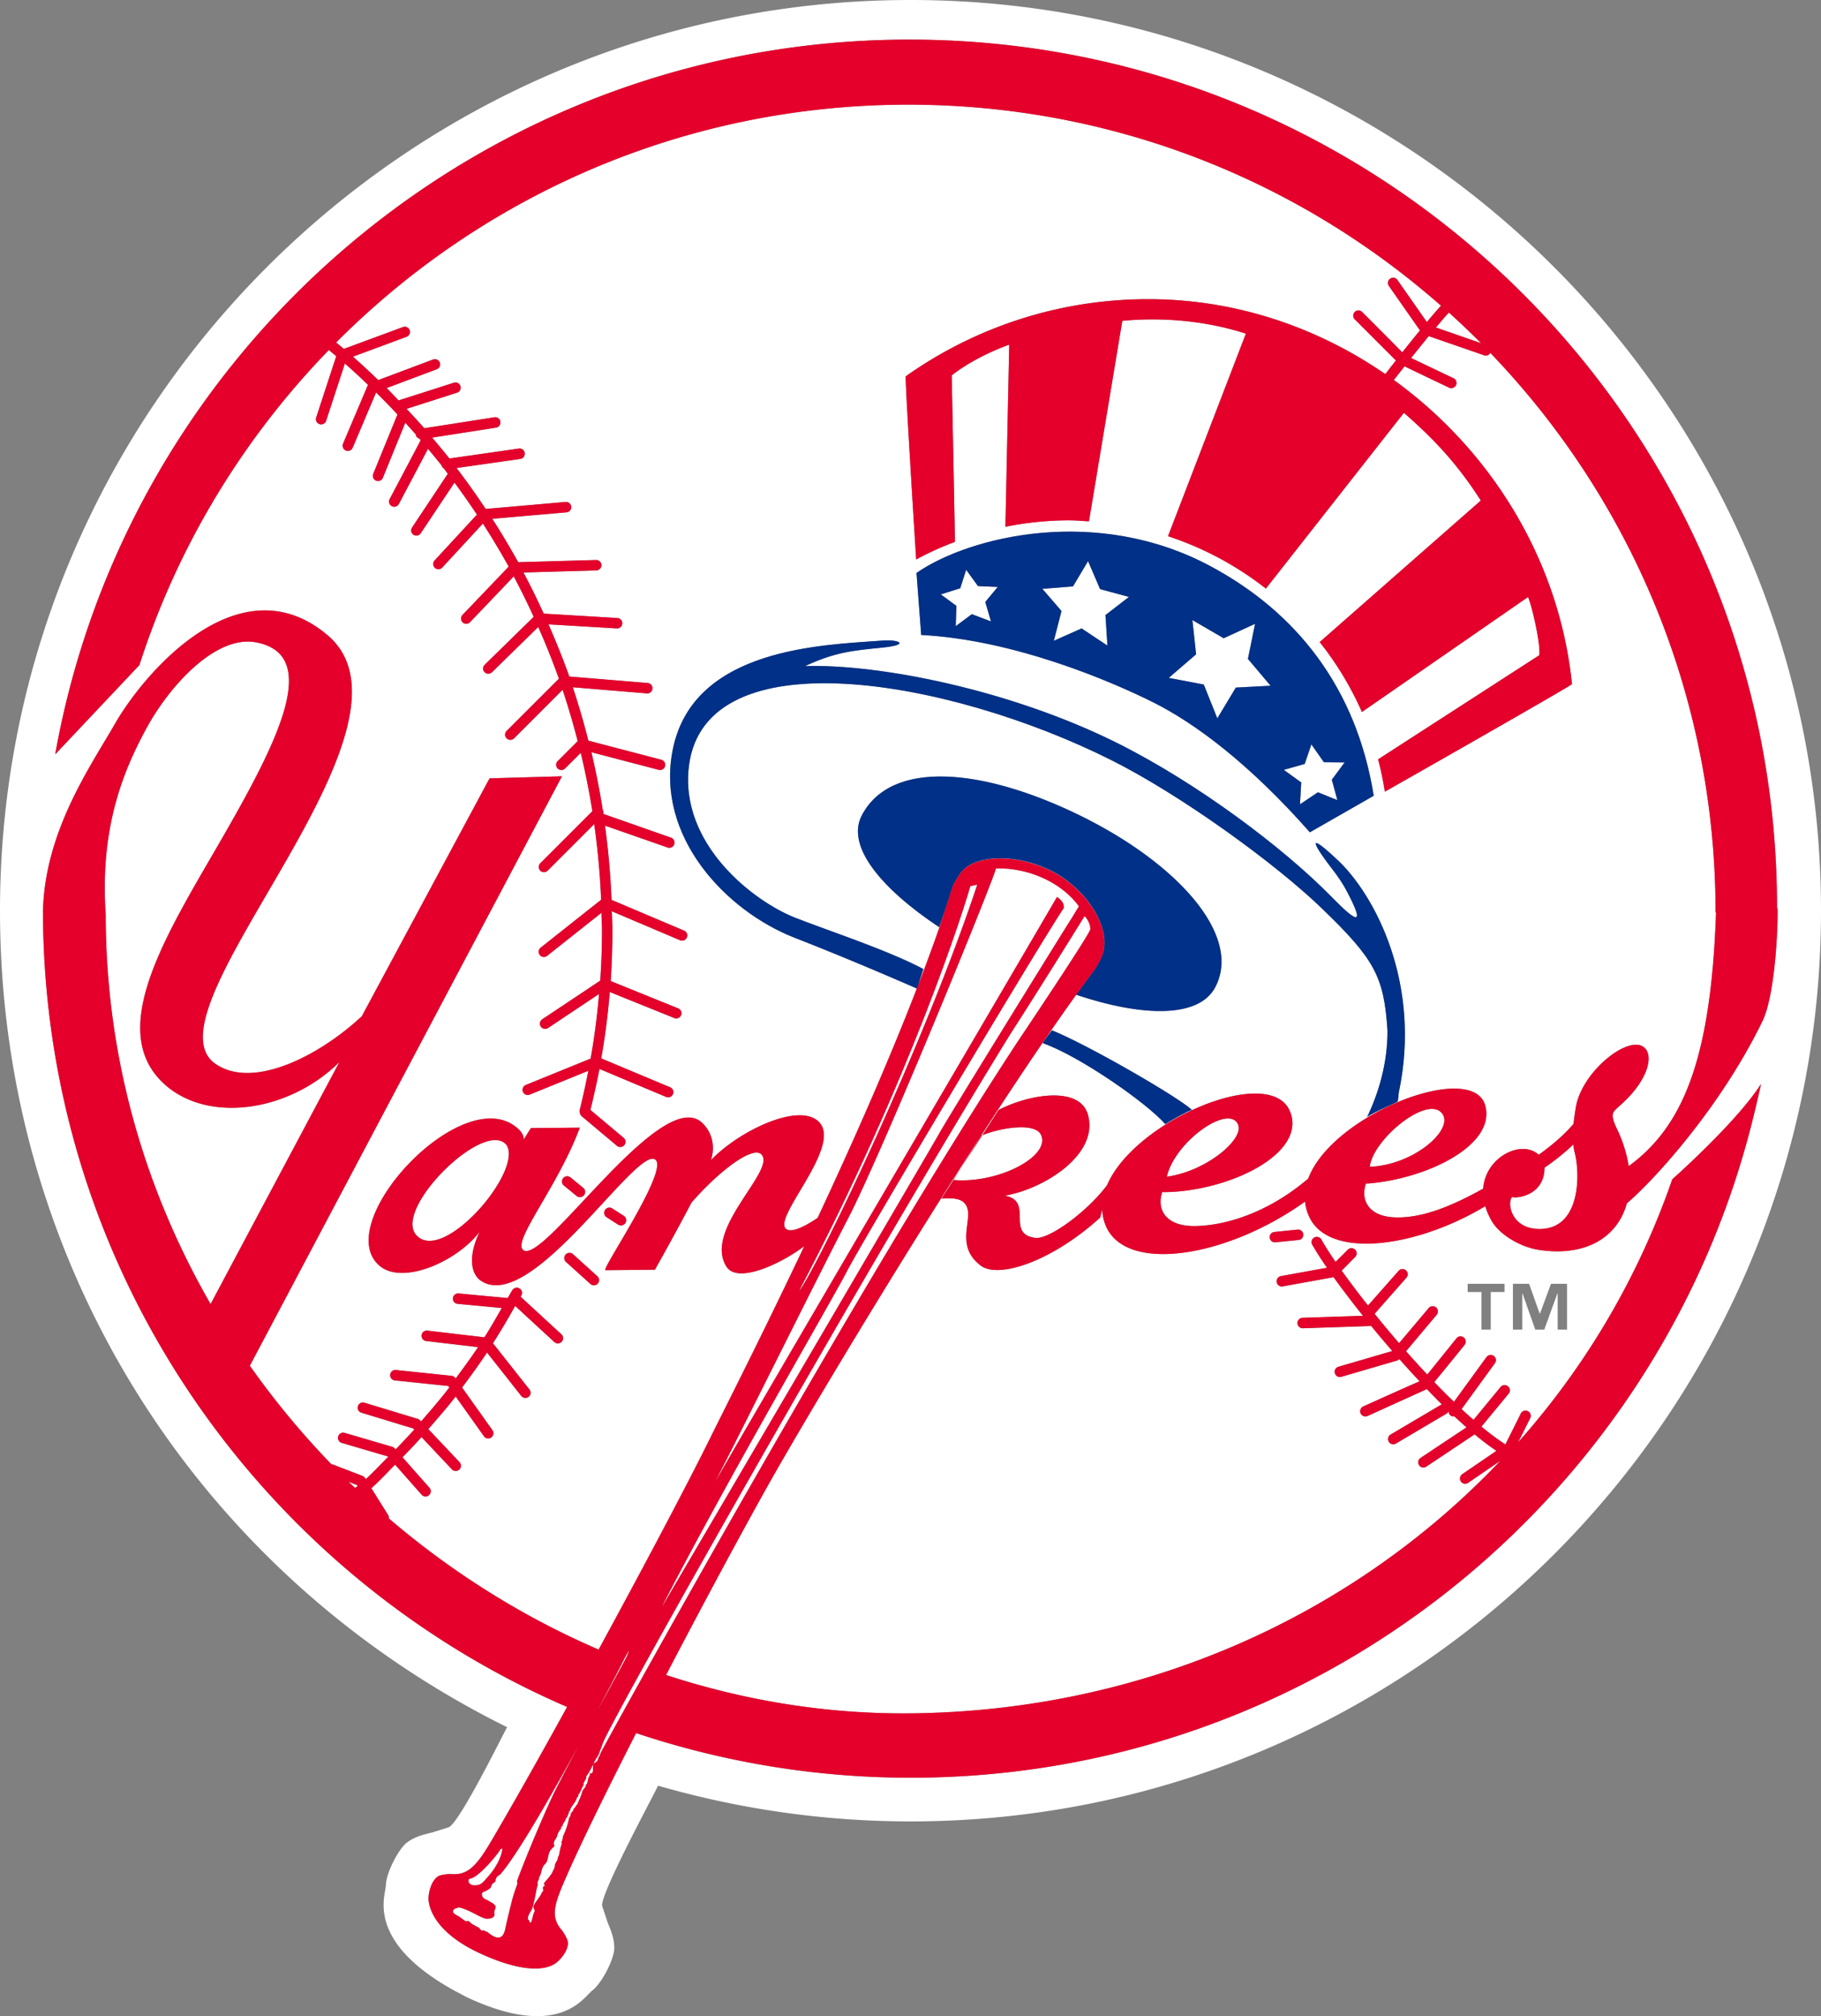 <svg xmlns="http://www.w3.org/2000/svg" width="180.687" height="199.999" viewBox="0 0 180.687 199.999"><rect x="0" y="0" width="180.687" height="199.999" fill="#808080" stroke="none"/><path fill="#fff" d="m109.156 58.44-1.193-2.778-1.496 2.508-3.038.24 1.898 2.202-.76 2.951 2.755-1.225 2.561 1.703-.194-3.029 2.331-1.799zm-12.118-.301-1.172-1.617-.589 1.834-1.928.605 1.548 1.14-.064 2.009 1.596-1.184 1.899.717-.565-1.93L99 58.224Zm34.32 17.47-1.236-1.769-.664 1.942-2.073.586 1.727 1.249-.121 2.17 1.781-1.195 1.928.781-.55-2.029 1.271-1.716zM35.24 147.603c.079-.066.163-.13.242-.197-.012-.022-.044-.075-.047-.086-.096-.034-.441-.172-.845-.325.209.207.434.402.65.608zm89.293-85.72-3.115 1.43-3.102-1.8.365 3.395-2.71 2.335 3.473.662 1.344 3.353 1.836-3.051 3.448-.182-2.246-2.661zm-20.454 24.38c-3.678-1.735-7.619-1.369-8.8.38-.293.435-.651.997-.725 1.225-.076.25-.163.501-.24.75.075-.23.163-.488.238-.718.067-.228.424-.79.718-1.225 1.182-1.757 5.122-2.116 8.8-.38 3.689 1.736 6.314 5.825 5.285 8.506l.009-.01c1.042-2.68-1.587-6.782-5.285-8.528zm-62.77 36.262c2.635 2.919 10.588-6.315 8.962-8.929-2.15-2.703-11.309 6.316-8.962 8.929zM33.68 105.35c-5.208 5.166-13.715 6.194-17.872 1.693-5.142-5.547 1.246-15.202 6.512-24.384 5.392-9.397 9.472-17.685 3.125-18.933-4.092-.803-8.714 4.47-10.884 8.464-2.114 3.884-4.697 9.612-4.07 18.554 0 14.062 3.833 27.213 10.406 38.617zm2.45 43.087c-.022-.041-.043-.073-.064-.107-.01.01-.02.012-.023.021.025.032.056.055.087.086zm106.988-37.946c-1.41-1.973-6.899 2.52-7.203 5.252 4.385-.173 8.333-3.677 7.203-5.252zm-27.342 6.232c3.852-.5 7.715-3.712 7.065-5.179-.905-2.061-6.231 1.651-7.065 5.179zm27.985-85.722c-.402.446-.836.956-1.282 1.488 1.129.391 3.356 1.169 4.473 1.551a78.357 78.357 0 0 0-3.191-3.039zm12.356 82.53c-.91.87-1.918 1.651-2.863 2.302-.022 2.941-3.058 3.059-3.213 2.906-.522.567-.12 3.038 2.493 3.168 4.343.218 4.277-5.499 3.702-7.617-.072-.249-.094-.508-.119-.759zm-52.819-.944c-.553-1.236-3.832-.771-5.828.022l-2.03 3.155-.812 1.292c4.46.359 9.624-2.352 8.67-4.469z"/><path fill="#fff" d="M90.342 0C40.527 0 0 40.527 0 90.342c0 34.626 19.281 65.624 50.314 80.99l-.433.833c-1.435 2.814-4.439 8.671-5.352 9.099l-1.701.528c-.836.202-1.695.411-2.463.997-.816.631-2.073 3.016-2.073 4.248l-.064.419c-.067.369-.164.883-.164 1.512 0 2.002.988 5.165 7.009 8.492l1.216.644c8.184 3.851 11.047.826 12.122-.312l.304-.295c.998-.718 2.201-3.14 2.233-4.168l.001-.122c0-.911-.325-1.694-.639-2.455l-.563-1.691a.909.909 0 0 1-.003-.08c0-1.142 3.148-7.197 4.679-10.142 0 0 .672-1.295.879-1.7a90.385 90.385 0 0 0 25.043 3.543c49.815 0 90.342-40.527 90.342-90.342C180.684 40.527 140.157 0 90.342 0Zm.01 176.347a85.891 85.891 0 0 1-27.236-4.427c-2.962 5.806-5.607 11.182-7.127 14.704-1.066 2.466-1.323 3.589-.26 4.832.206.24.532.841.587 1.059.226.846-.74 1.95-1.249 2.279-1.052.687-3.32.861-7.389-1.001-4.07-1.865-5.09-4.129-5.155-5.388-.032-.606.292-2.033 1.107-2.351.207-.08.889-.174 1.204-.144 1.629.129 2.527-.933 3.895-3.25 1.943-3.29 4.664-8.102 7.543-13.334-30.535-13.175-51.924-43.512-52.009-78.872 0 .053-.011.097-.011.149l.009-.347.002.197c.162-7.976 4.729-14.445 7.152-18.666 2.984-5.184 12.402-16.101 21.071-8.788 10.86 9.159-18.641 37.328-11.11 42.534 3.797 2.617 10.436-.898 14.526-4.728l12.676-23.591 7.182-.204-30.97 58.472a82.186 82.186 0 0 0 8.105 9.787c.024.002.047-.011.078-.008l2.994 1.15a.53.53 0 0 1 .251.215l.075.111c.771-.708 1.487-1.477 2.226-2.224-.009-.003-.032-.034-.033-.035a3156.04 3156.04 0 0 1-4.578-1.343.512.512 0 0 1-.349-.641.513.513 0 0 1 .641-.349l4.72 1.379c.096.03.175.085.24.152l.096.108a75.362 75.362 0 0 0 1.855-1.977 1.385 1.385 0 0 0-.087-.095l-5.165-1.574a.51.51 0 0 1-.347-.642.52.52 0 0 1 .649-.346l5.295 1.607c.087.03.164.076.228.149l.099.101c.956-1.098 1.909-2.205 2.799-3.366-.034-.053-.097-.13-.109-.152-.432-.043-5.295-.552-5.295-.552a.516.516 0 0 1-.466-.512l.001-.054a.52.52 0 0 1 .573-.465l5.524.576a.53.53 0 0 1 .369.216l.033.053c.759-1.028 1.517-2.05 2.223-3.114-1.399-.163-5.152-.607-5.152-.607a.521.521 0 0 1-.455-.575.524.524 0 0 1 .575-.455l5.662.663c.607-.945 1.162-1.931 1.726-2.908l-4.383-.411a.512.512 0 0 1-.467-.564.52.52 0 0 1 .564-.467l4.872.455c.065-.118.14-.226.197-.337.019-.02.009-.044.029-.064.002-.009.013-.001.014-.01.065-.12.141-.228.206-.347a.518.518 0 0 1 .704-.207c.25.131.347.447.208.696-.022.052-.054.095-.077.139l4.048 3.725a.518.518 0 0 1 .031.736.525.525 0 0 1-.736.031l-3.885-3.58a69.254 69.254 0 0 1-2.202 3.702l3.623 4.588a.513.513 0 0 1-.086.727.519.519 0 0 1-.727-.086s-2.444-3.102-3.399-4.308c-.789 1.192-1.624 2.333-2.472 3.471l3.016 4.242a.518.518 0 0 1-.846.597s-1.758-2.474-2.809-3.948c-.859 1.117-1.791 2.171-2.714 3.234l3.095 3.277a.517.517 0 1 1-.751.715s-1.898-2.008-3.017-3.2a67.162 67.162 0 0 1-1.887 2.004l2.678 3.029a.514.514 0 0 1-.051.728.51.51 0 0 1-.728-.044l-2.636-2.984c-.762.77-1.5 1.563-2.302 2.3-.02.02-.031.031-.052.043l1.671 2.671c.063.097.063.205.053.312 6.251 5.352 13.281 9.767 20.824 13.02 4.491-8.244 8.898-16.567 11.12-21.08 1.183-2.409 4.96-9.808 9.29-18.945-2.15 1.649-6.578 3.808-7.715 2.049-2.356-3.667 4.851-9.483 3.492-11.11-.824-.977-4.209 1.572-6.975 4.753 0 0-1.532 2.942-3.626 6.652l-4.925.044c-.296-.229 6.26-9.831 4.99-10.949-1.812-1.583-12.424 15.572-17.415 11.935-.422-.313-1.542-1.584-.044-4.794-2.234 2.95-7.66 5.337-9.948 3.353-4.896-4.245 8.409-18.5 13.778-13.563.422.389.567.767.542 1.062l.718-1.139 4.852-.044c-2.204 5.936-6.773 11.307-5.601 12.153 2.04 1.473 13.78-16.517 17.773-12.599 1.238 1.217 1.152 2.812.827 3.68 2.832-2.951 8.809-5.794 10.741-3.788 2.353 2.44-4.798 9.634-3.224 10.635.642.412 2.235-.554 3.083-1.13 3.384-7.236 6.955-15.278 9.843-22.754-.144-.065-6.304-2.766-12.132-5.036-6.793-2.655-13.812-10.014-12.088-18.652 2.029-10.177 15.008-10.382 20.835-10.827 1.659-.122 2.724.42 0 .693-3.073.313-4.72.457-7.714 1.844 7.257-.237 20.343 2.311 31.031 7.652 7.825 3.916 16.344 10.262 21.237 15.255 2.484 2.538 3.373 2.981 1.497-.576-.358-.674-.761-1.323-1.608-2.411-1.193-1.55-2.907-4.067.686-.693 3.688 3.451 8.376 12.261 6.075 23.08 0 0-.042.586-.109.88-.064.085-2.225.965-3.025 1.529 1.116-2.335 2.027-5.286 2.015-8.563-.347-5.368-1.269-7.063-6.521-12.131-4.588-4.426-13.911-11.206-20.885-14.701-16.081-8.063-40.29-12.305-41.906.575-.968 7.767 6.446 13.475 10.598 15.083 3.182 1.246 9.204 3.223 12.662 5.067l-.542 1.66a188.303 188.303 0 0 0 2.105-5.707c.219-.642.403-1.248.609-1.876-.196.584-.393 1.16-.608 1.769-5.828-3.887-9.255-8.073-7.671-11.091 2.94-5.608 12.119-4.664 21.71.045 9.584 4.708 16.071 11.858 13.359 17.002-1.607 3.049-7.098 2.986-13.803.75-.011.02-.021.031-.033.051-9.603 13.349-24.197 37.525-29.675 47.084-2.442 4.272-6.772 12.261-10.983 20.343 7.717 2.527 15.853 3.875 24.144 3.808 23.177-.202 44.02-9.647 58.647-25.063l-3.203 2.193a.52.52 0 0 1-.724-.132.53.53 0 0 1 .137-.725l3.388-2.314a26.71 26.71 0 0 1-2.158-1.636l-4.797 3.2a.513.513 0 0 1-.717-.142.51.51 0 0 1 .142-.716s3.84-2.561 4.569-3.036a45.918 45.918 0 0 1-1.205-1.088.511.511 0 0 1-.389-.096c-.141-.099-.186-.26-.185-.424-.043.085-.077.172-.164.219l-5.067 2.994a.512.512 0 0 1-.706-.176.523.523 0 0 1 .176-.714l5.067-2.994.022-.001c-.49-.489-.989-.997-1.487-1.517l-5.883 2.668a.524.524 0 0 1-.691-.259.522.522 0 0 1 .259-.684s4.362-1.975 5.595-2.496a98.585 98.585 0 0 1-2.015-2.212.473.473 0 0 1-.228.151l-5.524 1.614a.517.517 0 0 1-.641-.356.514.514 0 0 1 .348-.64l5.35-1.562a128.351 128.351 0 0 1-2.095-2.485l-6.773.228a.52.52 0 0 1-.041-1.04l6-.197a100.569 100.569 0 0 1-2.919-3.831l-5.044.913a.514.514 0 0 1-.608-.51.52.52 0 0 1 .432-.51s3.451-.629 4.569-.827a32.72 32.72 0 0 1-1.484-2.322.522.522 0 0 1 .91-.507c.326.596.823 1.366 1.422 2.245.518-.511 1.213-1.206 1.213-1.206a.509.509 0 0 1 .729 0 .508.508 0 0 1 0 .728l-1.336 1.344a90.434 90.434 0 0 0 2.615 3.462l3.037-3.441a.508.508 0 0 1 .728-.044.51.51 0 0 1 .044.728l-3.156 3.58c.77.955 1.584 1.932 2.431 2.91 1.04-1.228 2.938-3.483 2.938-3.483a.523.523 0 0 1 .728-.064.526.526 0 0 1 .064.736l-3.039 3.612a90.18 90.18 0 0 0 2.106 2.314c.9-1.11 2.897-3.594 2.897-3.594a.512.512 0 0 1 .728-.076.516.516 0 0 1 .076.727s-2.028 2.517-3.006 3.69a61.045 61.045 0 0 0 1.953 1.955l3.223-4.43a.521.521 0 0 1 .726-.118c.229.164.282.49.111.726l-3.302 4.547c.394.378.793.727 1.184 1.065l2.682-3.256a.524.524 0 0 1 .735-.067c.218.184.25.51.067.728 0 0-1.735 2.105-2.701 3.266a24.934 24.934 0 0 0 2.377 1.769l1.53-3.061a.523.523 0 0 1 .703-.236.521.521 0 0 1 .229.695l-1.194 2.386a77.178 77.178 0 0 0 15.291-26.085s6.39-5.656 8.809-9.462c0 0-.369 1.693-.716 3.08-9.136 37.723-43.132 65.742-83.67 65.742zm-34.224-51.899a.515.515 0 0 1 .729-.034l2.419 2.191a.515.515 0 0 1 .034.728.51.51 0 0 1-.729.034l-2.419-2.182a.519.519 0 0 1-.034-.737zm3.907-4.417a.512.512 0 0 1 .716-.153l1.141.729a.523.523 0 0 1 .161.716.524.524 0 0 1-.716.161l-1.149-.737a.513.513 0 0 1-.153-.716zm-2.16-2.193a.516.516 0 0 1 .068.727.523.523 0 0 1-.727.076l-1.269-1.04a.518.518 0 0 1-.068-.728.515.515 0 0 1 .727-.075zM90.94 56.835c5.24-3.625 17.912-6.747 29.243-.63 8.354 4.495 14.389 11.915 16.122 22.734l-6.335 3.624c-5.988-6.792-11.395-10.819-15.54-12.891-4.145-2.072-13.814-6.217-23.025-6.682Zm27.331 53.255c-.488.175-1.705.826-2.648 1.422-1.899-2.16-8.581-6.791-12.152-8.029-.054-.02.902-1.279.902-1.279 3.687 1.497 12.456 6.586 13.842 7.854zm7.715 12.685a.51.51 0 0 1 .466-.565l2.301-.236a.524.524 0 0 1 .565.466.51.51 0 0 1-.466.565l-2.301.229a.514.514 0 0 1-.565-.459zm19.641 5.392v-.812h3.658v.812h-1.367v3.723h-.924v-3.723zm8.91.12-1.306 3.603h-.898l-1.27-3.603h-.021v3.603h-.924v-4.535h1.605l1.053 2.962h.022l1.097-2.962h1.594v4.535h-.931v-3.603zm6.887-8.919c-.208.728-.51 1.445-1.008 2.118-1.908 2.581-5.165 2.928-7.876 2.472-1.728-.301-3.668-1.451-4.471-2.745a6.735 6.735 0 0 1-.695-1.563c-6.837 4.111-15.322 5.231-17.395 1.203a4.626 4.626 0 0 1-.489-1.658c-7.595 5.456-17.598 7.16-19.724 2.506a4.58 4.58 0 0 1-.402-1.749l-.198.826c-4.882 4.428-10.133 6.087-11.86 4.763-2.886-2.203-.259-5.067-1.724-6.304-.401-.336-1.073-.422-2.169-.338l2.027-3.136 1.943-3.123c.023-.011.056-.021.087-.032l1.617-2.508c3.047-1.562 8.017-2.398 8.853.446 1.163 3.981-4.392 7.422-8.244 8.06 2.93.534.032 3.799 3.036 4.19 1.303.173 5.046-2.486 7.117-5.231 2.748-6.443 16.277-12.109 18.167-7.27 1.637 4.168-6.11 7.901-12.49 7.964-.27.001-.175-.073-.205.001-.555 1.617.236 3.386 3.223 3.363 2.898-.03 7.161-1.214 11.263-4.709 2.376-6.381 16.283-11.761 17.556-7.268 1.118 3.938-5.784 7.302-11.632 7.757-.262.022-.174-.066-.197.001-.562 1.617.229 3.395 3.223 3.363 2.452-.022 5.103-1.021 8.409-2.854.229-3.169 3.822-4.913 5.512-3.364 1.203-.855 2.466-1.909 3.451-3.06a32.84 32.84 0 0 1 .23-1.638c.575-3.503 5.109-7.148 6.715-6 1.096.783.491 3.387-2.474 5.938-.554.542-.921.629-.118 2.287.391.802.889 2.116 1.126 3.604 5.264-3.876 8.15-10.309 8.662-25.132l-.045-.064c0-21.539-8.518-41.08-22.352-55.479-.12.206-.351.326-.587.248l-5.522-1.911c-.599.737-1.195 1.477-1.748 2.172 1.292.618 4.209 2.006 4.209 2.006a.514.514 0 0 1 .241.693.52.52 0 0 1-.686.241s-3.123-1.486-4.414-2.116c-.412.521-.782.998-1.064 1.358 9.678 6.997 16.429 17.911 17.676 30.164-.01.128-14.575 8.407-18.568 10.675a31.452 31.452 0 0 0-.669-3.211l15.993-10.331c.152-1.16-.792-5.121-1.12-5.771l-16.481 11.405a31.645 31.645 0 0 0-4.19-6.937l15.986-14.039c-2.31-3.626-4.666-6.121-7.629-8.704l-13.695 17.438a31.812 31.812 0 0 0-9.712-5.197l7.728-20.095c-3.744-1.206-7.998-1.671-12.261-1.269l-3.309 19.89c-.652-.035-1.303-.099-1.966-.099-2.168 0-4.277.226-6.325.639l.378-18.067c-1.757.63-4.034 1.725-5.704 3.049l.323 16.513a30.563 30.563 0 0 0-3.852 1.748c-.291-4.6-1.128-18.099-1.031-18.172a41.534 41.534 0 0 1 24.087-7.651c8.64 0 16.733 2.779 23.494 7.431.292-.378.652-.845 1.052-1.346l-4.088-4.088a.522.522 0 0 1 0-.729.52.52 0 0 1 .736 0s3.093 3.093 3.983 4.006c.552-.695 1.15-1.443 1.756-2.173l-3.071-4.394a.518.518 0 1 1 .847-.595s2.195 3.145 2.909 4.156a66.84 66.84 0 0 1 1.4-1.62c-14.107-12.41-32.597-19.943-52.856-19.943-22.188 0-42.262 9.019-56.769 23.591.259.207.509.423.759.639l5.869-2.17a.515.515 0 1 1 .359.967l-5.318 1.973c.858.75 1.684 1.531 2.507 2.322l5.438-2.041a.522.522 0 0 1 .671.303.513.513 0 0 1-.303.664l-4.97 1.865c.403.401.792.823 1.184 1.226l5.521-1.768a.52.52 0 0 1 .315.988l-5.044 1.622c.596.631 1.183 1.27 1.756 1.921l6.958-1.086a.519.519 0 0 1 .595.433.527.527 0 0 1-.433.596l-6.339.988c.576.684 1.161 1.368 1.714 2.072l6.882-.986a.508.508 0 0 1 .586.435.518.518 0 0 1-.436.594l-6.325.901a71.213 71.213 0 0 1 2.886 4.059l7.932-.693a.525.525 0 0 1 .563.476.513.513 0 0 1-.475.555l-7.359.64a79.251 79.251 0 0 1 2.571 4.306l7.726-.218a.514.514 0 0 1 .532.501v.012c0 .281-.226.51-.508.52 0 0-5.37.152-7.227.206a72.354 72.354 0 0 1 2.006 4.08l7.313.435c.283.02.5.26.488.552a.52.52 0 0 1-.552.48s-4.894-.293-6.771-.403c.739 1.702 1.444 3.418 2.061 5.174l7.781.643c.283.022.499.28.469.563a.507.507 0 0 1-.555.468l-7.347-.609a75.388 75.388 0 0 1 1.544 5.296l7.246 1.897a.526.526 0 0 1 .369.63.517.517 0 0 1-.638.369l-6.675-1.746a77.723 77.723 0 0 1 1.129 5.729.504.504 0 0 1 .053.356l.001.034 6.717 2.354a.527.527 0 0 1 .323.662.517.517 0 0 1-.661.316l-6.216-2.171c.336 2.431.554 4.884.652 7.367l7.203 3.051a.514.514 0 0 1 .273.674.511.511 0 0 1-.675.28l-6.769-2.874c.02.649.055 1.29.055 1.932 0 1.713-.064 3.363-.165 4.991l6.696 2.71a.515.515 0 0 1 .284.673.516.516 0 0 1-.673.284l-6.404-2.583a70.89 70.89 0 0 1-.845 6.586l6.837 2.866c.269.109.39.413.281.682a.522.522 0 0 1-.682.274s-5.231-2.193-6.611-2.777a85.215 85.215 0 0 1-.9 4.066l3.322 2.79a.518.518 0 0 1-.663.793l-3.569-2.995c-.023-.02-.022-.054-.043-.077a.43.43 0 0 1-.087-.172.387.387 0 0 1-.024-.186c0-.032-.022-.055-.012-.087.337-1.345.618-2.649.87-3.949-1.749.715-5.817 2.366-5.817 2.366a.518.518 0 0 1-.673-.283.52.52 0 0 1 .283-.674l6.434-2.616c.39-2.147.652-4.272.835-6.411-1.444.965-5.057 3.375-5.057 3.375a.53.53 0 0 1-.725-.142.532.532 0 0 1 .149-.725l5.753-3.832c.108-1.616.172-3.254.172-4.946 0-.597-.041-1.184-.053-1.782l-5.382 4.264a.517.517 0 1 1-.641-.814l5.989-4.743a77.414 77.414 0 0 0-.684-7.507l-4.621 4.62a.517.517 0 1 1-.729-.736l5.166-5.165a76.588 76.588 0 0 0-1.152-5.783l-1.56 1.552a.517.517 0 1 1-.729-.736l1.985-1.985a79.813 79.813 0 0 0-1.498-5.09l-4.817 4.818a.52.52 0 0 1-.736 0 .518.518 0 0 1 0-.737l5.187-5.179a75.212 75.212 0 0 0-2.051-5.131l-4.591 4.492a.524.524 0 0 1-.736-.01.514.514 0 0 1 .011-.728l4.863-4.762a72.42 72.42 0 0 0-1.977-4.014c-1.087 1.148-4.34 4.547-4.34 4.547a.516.516 0 0 1-.729.02.524.524 0 0 1-.02-.736l4.588-4.798a78.837 78.837 0 0 0-2.561-4.273l-4.035 4.372a.519.519 0 0 1-.761-.705l4.145-4.491c.021-.021.054-.013.075-.033a72.29 72.29 0 0 0-2.245-3.202l-3.35 5.03a.527.527 0 0 1-.717.141.514.514 0 0 1-.142-.716l3.55-5.337c-.131-.174-.259-.348-.391-.521a.468.468 0 0 1-.217-.292c-.444-.564-.901-1.107-1.358-1.66l-2.884 5.456a.519.519 0 0 1-.697.217.512.512 0 0 1-.216-.704l3.072-5.818c-.044-.053-.087-.108-.132-.161-.173-.064-.323-.176-.348-.371-.008-.01.003-.02.002-.032-.34-.391-.695-.782-1.052-1.172l-2.224 5.459a.508.508 0 0 1-.673.283.516.516 0 0 1-.283-.673l2.407-5.894a79.281 79.281 0 0 0-2.125-2.181l-2.321 5.481a.518.518 0 0 1-.955-.402l2.473-5.837a69.536 69.536 0 0 0-2.292-2.115l-1.854 5.664a.52.52 0 1 1-.987-.325l1.985-6.065c-.247-.198-.488-.413-.736-.611-8.475 8.735-14.986 19.383-18.795 31.253l-8.354 8.852C12.661 34.527 47.873 3.93 90.234 3.93c47.547 0 86.09 38.55 86.09 86.098l.054.142c.042 2.223-.293 8.616-1.489 11.1-4.176 8.603-10.763 15.798-13.465 18.098z"/><path fill="#e4002b" d="M97.47 112.609c-.031.011-.064.021-.087.032l-1.943 3.123z"/><path fill="#003087" d="M94.553 87.869c.074-.228.432-.79.725-1.225 1.181-1.749 5.123-2.115 8.8-.38 3.699 1.746 6.327 5.847 5.284 8.529l-.009.01-.001.022c-.194.489-.575 1.149-.717 1.336-.595.79-1.214 1.628-1.855 2.518 6.705 2.235 12.196 2.299 13.803-.75 2.711-5.144-3.776-12.294-13.359-17.002-9.591-4.709-18.77-5.653-21.71-.045-1.585 3.019 1.843 7.205 7.671 11.091.215-.609.412-1.185.608-1.769.174-.531.357-1.064.52-1.584.077-.25.164-.501.24-.751zm8.918 15.614c3.571 1.238 10.253 5.869 12.152 8.029.943-.596 2.159-1.247 2.648-1.422l-.055-.031c-1.386-1.268-10.155-6.357-13.842-7.854-.001 0-.957 1.258-.903 1.278z"/><path fill="#e4002b" d="m176.379 90.169-.054-.142c0-47.548-38.543-86.098-86.09-86.098-42.361 0-77.573 30.598-84.755 70.897l8.354-8.852c3.809-11.871 10.32-22.518 18.795-31.253.248.198.488.412.736.611l-1.985 6.065a.52.52 0 1 0 .987.325l1.854-5.664a69.536 69.536 0 0 1 2.292 2.115L34.04 44.01a.518.518 0 0 0 .955.402l2.321-5.481a79.281 79.281 0 0 1 2.125 2.181l-2.407 5.894a.516.516 0 0 0 .283.673.507.507 0 0 0 .673-.283l2.224-5.459c.357.39.713.78 1.052 1.172 0 .012-.01.022-.002.032.025.195.174.307.348.371l.132.161-3.072 5.818a.518.518 0 1 0 .913.487l2.884-5.456c.457.553.914 1.096 1.358 1.66a.468.468 0 0 0 .217.292c.132.174.26.348.391.521l-3.55 5.337a.514.514 0 0 0 .142.716.528.528 0 0 0 .717-.141l3.353-5.033a71.132 71.132 0 0 1 2.245 3.202c-.022.02-.054.012-.075.033L43.119 55.6a.518.518 0 0 0 .032.736.516.516 0 0 0 .729-.031l4.035-4.372a79.096 79.096 0 0 1 2.561 4.273l-4.588 4.798a.524.524 0 0 0 .02.736.516.516 0 0 0 .729-.02s3.253-3.399 4.34-4.547a73.857 73.857 0 0 1 1.977 4.014l-4.863 4.762a.515.515 0 0 0-.011.728.524.524 0 0 0 .736.01s3.496-3.419 4.591-4.492a74.904 74.904 0 0 1 2.051 5.131l-5.187 5.179a.518.518 0 0 0 0 .737.52.52 0 0 0 .736 0l4.817-4.818a80.005 80.005 0 0 1 1.498 5.09l-1.985 1.985a.517.517 0 1 0 .729.736l1.56-1.552a77.288 77.288 0 0 1 1.152 5.783l-5.166 5.165a.517.517 0 1 0 .729.736l4.621-4.62c.348 2.474.577 4.979.684 7.507L53.655 94a.518.518 0 1 0 .641.813l5.382-4.264c.012.597.053 1.184.053 1.782 0 1.692-.064 3.33-.172 4.946l-5.753 3.832a.532.532 0 0 0-.149.725.53.53 0 0 0 .725.142s3.613-2.409 5.057-3.375a68.59 68.59 0 0 1-.835 6.411l-6.434 2.616a.519.519 0 0 0-.283.674.518.518 0 0 0 .673.283s4.068-1.651 5.817-2.366a74.335 74.335 0 0 1-.87 3.949c-.01.032.012.056.012.087a.387.387 0 0 0 .024.186.43.43 0 0 0 .087.172c.021.023.02.056.043.077l3.569 2.995a.518.518 0 0 0 .663-.793l-3.322-2.79a86.46 86.46 0 0 0 .9-4.066c1.379.584 6.611 2.777 6.611 2.777a.522.522 0 0 0 .682-.274.52.52 0 0 0-.281-.682l-6.837-2.866a70.89 70.89 0 0 0 .845-6.586l6.404 2.583a.515.515 0 0 0 .673-.284.514.514 0 0 0-.284-.673l-6.696-2.71c.101-1.628.165-3.278.165-4.991 0-.642-.034-1.282-.055-1.932l6.769 2.874a.513.513 0 0 0 .675-.28.513.513 0 0 0-.273-.674l-7.203-3.051a75.493 75.493 0 0 0-.652-7.367l6.216 2.171a.515.515 0 0 0 .661-.316.527.527 0 0 0-.323-.662l-6.717-2.354-.001-.034a.493.493 0 0 0-.053-.356 77.723 77.723 0 0 0-1.129-5.729l6.675 1.746a.518.518 0 0 0 .638-.369.526.526 0 0 0-.369-.63l-7.246-1.897a75.076 75.076 0 0 0-1.544-5.296l7.347.609a.508.508 0 0 0 .555-.468.516.516 0 0 0-.469-.563l-7.781-.643c-.617-1.756-1.321-3.472-2.061-5.174 1.877.11 6.771.403 6.771.403a.52.52 0 0 0 .552-.48.525.525 0 0 0-.488-.552l-7.313-.435a72.354 72.354 0 0 0-2.006-4.08c1.856-.054 7.227-.206 7.227-.206a.524.524 0 0 0 .508-.52v-.012a.514.514 0 0 0-.532-.501l-7.726.218a79.9 79.9 0 0 0-2.571-4.306l7.359-.64a.514.514 0 0 0 .475-.555.526.526 0 0 0-.563-.476l-7.932.693a71.57 71.57 0 0 0-2.886-4.059l6.325-.901a.52.52 0 0 0 .436-.594.509.509 0 0 0-.586-.435l-6.882.986c-.554-.704-1.138-1.388-1.714-2.072l6.339-.988a.527.527 0 0 0 .433-.596.52.52 0 0 0-.595-.433l-6.958 1.086a75.948 75.948 0 0 0-1.756-1.921l5.044-1.616a.52.52 0 0 0-.315-.988l-5.521 1.768c-.392-.404-.781-.825-1.184-1.226l4.97-1.865a.513.513 0 0 0 .303-.664.52.52 0 0 0-.671-.303l-5.438 2.041a72.272 72.272 0 0 0-2.507-2.322l5.319-1.973a.515.515 0 1 0-.359-.967l-5.869 2.17c-.25-.216-.501-.432-.759-.639 14.507-14.572 34.581-23.591 56.769-23.591 20.26 0 38.75 7.533 52.856 19.943a61.05 61.05 0 0 0-1.4 1.62c-.714-1.012-2.909-4.156-2.909-4.156a.518.518 0 1 0-.847.595l3.071 4.394c-.606.73-1.204 1.477-1.756 2.173-.89-.913-3.983-4.006-3.983-4.006a.52.52 0 0 0-.736 0 .522.522 0 0 0 0 .729l4.088 4.088c-.399.501-.76.968-1.052 1.346-6.76-4.652-14.854-7.431-23.494-7.431a41.534 41.534 0 0 0-24.087 7.651c-.097.074.739 13.572 1.031 18.172a30.563 30.563 0 0 1 3.852-1.748l-.323-16.513c1.671-1.324 3.948-2.419 5.704-3.049l-.378 18.067a31.934 31.934 0 0 1 6.325-.639c.663 0 1.314.064 1.966.099l3.309-19.89c4.263-.402 8.518.063 12.261 1.269l-7.728 20.095a31.812 31.812 0 0 1 9.712 5.197l13.695-17.438c2.963 2.583 5.319 5.078 7.629 8.704l-15.986 14.039a31.645 31.645 0 0 1 4.19 6.937l16.481-11.405c.328.65 1.272 4.61 1.12 5.771l-15.993 10.327a31.24 31.24 0 0 1 .669 3.211c3.993-2.267 18.558-10.547 18.568-10.675-1.247-12.253-7.998-23.167-17.676-30.164.282-.36.652-.837 1.064-1.358 1.291.63 4.414 2.116 4.414 2.116a.52.52 0 0 0 .739-.467.515.515 0 0 0-.294-.467s-2.917-1.388-4.209-2.006c.553-.695 1.149-1.435 1.748-2.172l5.522 1.911c.236.077.467-.042.587-.248 13.833 14.399 22.352 33.94 22.352 55.479l.045.064c-.512 14.823-3.398 21.256-8.662 25.132a13.387 13.387 0 0 0-1.126-3.604c-.803-1.658-.436-1.746.118-2.287 2.965-2.551 3.57-5.155 2.474-5.938-1.606-1.147-6.14 2.498-6.715 6a34.413 34.413 0 0 0-.23 1.638c-.985 1.151-2.248 2.204-3.451 3.06-1.69-1.549-5.283.196-5.512 3.364-3.307 1.833-5.958 2.833-8.409 2.854-2.994.032-3.785-1.746-3.223-3.363.022-.066-.065.021.197-.001 5.848-.455 12.75-3.819 11.632-7.757-1.273-4.493-15.18.887-17.556 7.268-4.102 3.495-8.365 4.678-11.263 4.709-2.987.023-3.778-1.746-3.223-3.363.03-.074-.066 0 .205-.001 6.381-.064 14.128-3.796 12.49-7.964-1.89-4.839-15.419.827-18.167 7.27-2.071 2.746-5.813 5.404-7.117 5.231-3.004-.391-.106-3.656-3.036-4.19 3.851-.638 9.406-4.079 8.244-8.06-.836-2.844-5.805-2.008-8.853-.446l-1.617 2.508c1.996-.794 5.275-1.258 5.828-.022.954 2.117-4.21 4.828-8.67 4.47l.812-1.292-2.027 3.136c1.096-.084 1.768.003 2.169.338 1.465 1.236-1.162 4.101 1.724 6.304 1.726 1.323 6.978-.335 11.86-4.763l.198-.826a4.58 4.58 0 0 0 .402 1.749c2.127 4.654 12.129 2.95 19.724-2.506.056.553.207 1.106.489 1.658 2.072 4.028 10.558 2.908 17.395-1.203.152.501.365 1.021.695 1.563.803 1.293 2.743 2.444 4.471 2.745 2.711.457 5.969.109 7.876-2.472.499-.673.8-1.39 1.008-2.118 2.702-2.3 9.289-9.495 13.465-18.099 1.195-2.485 1.531-8.879 1.489-11.102zm-33.9-57.68c.446-.532.88-1.042 1.282-1.488a79.05 79.05 0 0 1 3.191 3.039c-1.117-.382-3.345-1.161-4.473-1.551zm.639 78.002c1.129 1.575-2.818 5.079-7.203 5.252.305-2.732 5.794-7.225 7.203-5.252zm-20.277 1.053c.65 1.467-3.213 4.679-7.065 5.179.834-3.528 6.16-7.24 7.065-5.179zm29.694 10.362c-2.613-.13-3.015-2.601-2.493-3.168.154.153 3.191.035 3.213-2.906a23.381 23.381 0 0 0 2.863-2.302c.025.251.047.51.12.759.574 2.118.64 7.835-3.703 7.617z"/><path fill="#e4002b" d="M174.739 107.521c-2.419 3.806-8.809 9.462-8.809 9.462a77.188 77.188 0 0 1-15.291 26.085l1.194-2.386a.52.52 0 0 0-.229-.695.524.524 0 0 0-.703.236l-1.53 3.061a24.764 24.764 0 0 1-2.377-1.769c.966-1.161 2.701-3.266 2.701-3.266a.518.518 0 0 0-.067-.728.524.524 0 0 0-.735.067l-2.682 3.256c-.391-.338-.79-.687-1.184-1.065l3.302-4.547a.519.519 0 0 0-.111-.726.521.521 0 0 0-.726.118l-3.223 4.43a60.028 60.028 0 0 1-1.953-1.955c.978-1.174 3.006-3.69 3.006-3.69a.516.516 0 0 0-.076-.727.511.511 0 0 0-.728.076s-1.997 2.485-2.897 3.594a90.18 90.18 0 0 1-2.106-2.314l3.039-3.612a.528.528 0 0 0-.064-.736.525.525 0 0 0-.728.064s-1.898 2.256-2.938 3.483a109.962 109.962 0 0 1-2.431-2.91l3.156-3.58a.508.508 0 0 0-.044-.728.508.508 0 0 0-.728.044l-3.037 3.441a90.434 90.434 0 0 1-2.615-3.462l1.336-1.344a.508.508 0 0 0 0-.728.509.509 0 0 0-.729 0s-.695.695-1.213 1.206c-.599-.879-1.096-1.65-1.422-2.245a.522.522 0 0 0-.91.507c.344.609.854 1.411 1.484 2.322-1.118.198-4.569.827-4.569.827a.52.52 0 0 0-.422.606.514.514 0 0 0 .598.414l5.044-.913a100.569 100.569 0 0 0 2.919 3.831l-6 .197a.52.52 0 0 0 .041 1.04l6.773-.228c.672.824 1.377 1.65 2.095 2.485l-5.35 1.562a.514.514 0 0 0-.348.64c.077.28.369.434.641.356l5.524-1.614a.473.473 0 0 0 .228-.151 96.44 96.44 0 0 0 2.015 2.212c-1.233.521-5.595 2.496-5.595 2.496a.522.522 0 0 0-.259.684c.119.26.431.379.691.259l5.883-2.668c.498.52.996 1.028 1.487 1.517l-.022.001-5.067 2.994a.521.521 0 0 0-.176.714.512.512 0 0 0 .706.176l5.067-2.994c.087-.047.12-.133.164-.219-.001.163.044.325.185.424a.517.517 0 0 0 .389.096c.41.381.805.74 1.205 1.088-.728.475-4.569 3.036-4.569 3.036a.512.512 0 0 0-.142.716.513.513 0 0 0 .717.142l4.797-3.2a26.71 26.71 0 0 0 2.158 1.636l-3.388 2.314a.53.53 0 0 0-.137.725.52.52 0 0 0 .724.132l3.203-2.193c-14.627 15.416-35.47 24.861-58.647 25.063-8.291.068-16.427-1.28-24.144-3.808 4.211-8.082 8.541-16.071 10.983-20.343 5.478-9.56 20.072-33.736 29.675-47.084.012-.02.022-.031.033-.051.641-.89 1.259-1.728 1.855-2.518.142-.187.523-.847.717-1.336l.001-.022c1.029-2.681-1.596-6.77-5.285-8.506-3.678-1.736-7.619-1.377-8.8.38-.294.435-.651.997-.718 1.225-.074.229-.162.488-.238.718-.163.52-.346 1.053-.52 1.584-.207.629-.391 1.235-.609 1.876a188.303 188.303 0 0 1-2.105 5.707c-.033.088-.074.176-.107.271-2.888 7.476-6.459 15.518-9.843 22.754-.847.576-2.441 1.542-3.083 1.13-1.574-1 5.577-8.195 3.224-10.635-1.932-2.006-7.909.837-10.741 3.788.325-.868.411-2.463-.827-3.68-3.993-3.918-15.733 14.072-17.773 12.599-1.172-.846 3.397-6.217 5.601-12.153l-4.852.044-.718 1.139c.025-.295-.12-.673-.542-1.062-5.369-4.937-18.674 9.318-13.778 13.563 2.288 1.984 7.714-.403 9.948-3.353-1.498 3.21-.378 4.481.044 4.794 4.99 3.637 15.603-13.518 17.415-11.935 1.271 1.118-5.286 10.721-4.99 10.949l4.925-.044c2.093-3.711 3.626-6.652 3.626-6.652 2.766-3.181 6.152-5.729 6.975-4.753 1.358 1.627-5.848 7.443-3.492 11.11 1.138 1.759 5.565-.4 7.715-2.049-4.33 9.137-8.107 16.537-9.29 18.945-2.223 4.513-6.629 12.836-11.12 21.08-7.543-3.253-14.573-7.668-20.824-13.02.009-.106.01-.215-.053-.312l-1.671-2.671c.021-.012.032-.023.052-.043.803-.737 1.541-1.53 2.302-2.3l2.636 2.984a.51.51 0 0 0 .728.044.516.516 0 0 0 .051-.728l-2.678-3.029c.639-.661 1.279-1.321 1.887-2.004 1.119 1.192 3.017 3.2 3.017 3.2a.518.518 0 0 0 .751-.715l-3.095-3.277c.923-1.063 1.855-2.117 2.714-3.234 1.05 1.474 2.809 3.948 2.809 3.948a.517.517 0 0 0 .846-.597l-3.016-4.242c.848-1.138 1.683-2.279 2.472-3.471.956 1.206 3.399 4.308 3.399 4.308a.52.52 0 0 0 .727.086.512.512 0 0 0 .086-.727l-3.623-4.588a69.254 69.254 0 0 0 2.202-3.702l3.885 3.58a.525.525 0 0 0 .736-.031.518.518 0 0 0-.031-.736l-4.048-3.725c.023-.044.055-.087.077-.139a.507.507 0 0 0-.208-.696.519.519 0 0 0-.704.207c-.065.119-.141.228-.206.347-.002.009-.012.001-.014.01-.02.02-.01.044-.029.064-.058.111-.133.219-.197.337l-4.872-.455a.52.52 0 0 0-.564.467.511.511 0 0 0 .467.564l4.383.411c-.564.977-1.119 1.963-1.726 2.908l-5.662-.663a.524.524 0 0 0-.575.455l-.001.064c0 .252.195.479.456.511 0 0 3.754.444 5.152.607-.706 1.064-1.464 2.086-2.223 3.114l-.033-.053a.53.53 0 0 0-.369-.216l-5.524-.576a.52.52 0 0 0-.573.465l-.001.054c0 .261.196.48.466.512 0 0 4.863.509 5.295.552.012.022.075.099.109.152-.89 1.161-1.843 2.268-2.799 3.366l-.099-.101a.527.527 0 0 0-.228-.149l-5.295-1.607a.52.52 0 0 0-.671.498.51.51 0 0 0 .369.49l5.165 1.574c.01.01.064.064.087.095a77.09 77.09 0 0 1-1.855 1.977l-.096-.108a.581.581 0 0 0-.24-.152l-4.72-1.379a.512.512 0 0 0-.662.499c0 .219.143.425.37.491 0 0 4.307 1.266 4.578 1.343.001.001.024.032.033.035-.738.747-1.454 1.517-2.226 2.224l-.075-.111a.53.53 0 0 0-.251-.215l-2.994-1.15c-.031-.003-.054.01-.078.008a82.107 82.107 0 0 1-8.105-9.787l30.97-58.472-7.182.204-12.675 23.596c-4.09 3.83-10.729 7.345-14.526 4.728-7.531-5.206 21.97-33.375 11.11-42.534-8.669-7.313-18.087 3.604-21.071 8.788-2.423 4.221-6.99 10.69-7.152 18.666.085 35.359 21.474 65.697 52.009 78.872-2.879 5.233-5.6 10.044-7.543 13.334-1.368 2.316-2.266 3.378-3.895 3.25-.315-.029-.997.064-1.204.144-.815.318-1.139 1.745-1.107 2.351.064 1.259 1.085 3.523 5.155 5.388 4.069 1.862 6.336 1.689 7.389 1.001.509-.328 1.475-1.432 1.249-2.279-.055-.218-.381-.819-.587-1.059-1.063-1.243-.806-2.365.26-4.832 1.52-3.522 4.165-8.898 7.127-14.704a85.891 85.891 0 0 0 27.236 4.427c40.538 0 74.533-28.019 83.671-65.747.347-1.386.716-3.078.716-3.078zm-133.43 15.004c-2.347-2.613 6.812-11.632 8.962-8.929 1.626 2.614-6.327 11.848-8.962 8.929zM14.56 72.191c2.17-3.994 6.792-9.266 10.884-8.464 6.348 1.247 2.267 9.536-3.125 18.933-5.265 9.182-11.653 18.837-6.512 24.384 4.157 4.5 12.664 3.473 17.872-1.693l-12.783 24.011c-6.573-11.403-10.406-24.555-10.406-38.617-.627-8.942 1.956-14.67 4.07-18.554Zm21.57 76.246c-.031-.031-.063-.054-.088-.085.003-.009.013-.012.023-.021a.927.927 0 0 1 .065.106zm-.695-1.117c.003.012.035.064.047.086-.079.067-.163.131-.242.197-.216-.206-.441-.401-.65-.608.404.153.749.291.845.325zm60.853-59.407.662-.14c-5.175 15.614-15.529 37.358-17.644 40.266 11.078-21.073 16.429-38.087 16.982-40.126Zm-12.217 38.152c1.441-2.81 18.726-31.827 21.482-35.973.122-.671-.681-1.127-.681-1.127-2.735 4.711-32.976 56.218-33.986 58.171 1.311-2.4 10.037-20.021 13.271-26.259 3.397-6.545 14.42-33.518 14.671-34.713 3.06-.097 6.413 1.281 8.214 3.745.032-.065-.685 1.119-.685 1.119-.694 1.061-12.133 19.542-13.164 21.386-1.051 1.876-27.495 46.941-27.495 46.941 6.533-12.697 16.94-30.482 18.373-33.29zm-21.92 38.115c.522-.907.066-.007.001.197-.032.09-1.336 2.484-2.875 5.315a284.186 284.186 0 0 0 2.874-5.512zm-15.452 22.186c.954-.248 2.768-2.554 2.866-2.75.098-.201.36-.405.23.029-.196 1.005-.891 1.975-1.466 2.613-.339.382-.554.635-.826.701-.683.165-.933-.09-.999-.289-.009-.335.057-.27.195-.304zm4.234 1.656a65.409 65.409 0 0 0-.828 3.4c-.161.723-.541.875-.944.723-.249-.088-.507-.267-.716-.441-.128-.102-.292-.13-.487-.232-.055-.023-.118.069-.175.027-.105-.065-.206-.267-.314-.316-.163-.066-.401-.218-.575-.305-.15-.078-.28-.268-.402-.32-.097-.043-.194.045-.301-.006-.262-.138-.446-.333-.653-.449a3.784 3.784 0 0 1-.454-.281c-.173-.14-.141-.262-.077-.356.088-.138.39-.21.521-.23.143-.022.652.167 1.226.44.457.225.956.515 1.346.637.325.094.716.006.891-.168.13-.129.055-.301.066-.476.019-.224.215-.464.095-.631-.152-.21-.303-.266-.454-.361-.184-.109-.369-.224-.553-.296-.335-.129-.468-.664-.075-.731 0 0 .358-.136.585-.353.129-.123.075-.27.227-.43.066-.08.249-.152.295-.236.043-.065-.045-.125.018-.195.066-.059.025-.152.132-.26.087-.09.315-.204.403-.327.087-.107.174-.216.27-.331 1.814-2.347 4.829-7.612 7.421-12.371-1.193 2.234-2.276 4.295-2.753 5.331-1 2.178-2.585 5.954-3.364 8.086-.035.11.054.22.02.326a23.4 23.4 0 0 0-.391 1.132zm7.574-12.068c-.013.058.02.14-.012.188-.183.26-.165.508-.26.803-.011.031-.108.052-.107.072.021.284-.315.472-.372.726-.118.461-.323.818-.497 1.272-.012.035-.107.045-.109.073-.023.186-.217.252-.271.404-.012.042.011.107-.011.122-.118.081-.162.195-.248.289-.033.036.009.125-.013.183-.043.122-.151.216-.174.34a6.826 6.826 0 0 1-.499 1.546c-.054.123-.142.288-.097.45-.152-.001.044.217-.13.201 0 .136.033.277-.012.391-.14.355-.175.702-.26 1.072-.013.064-.107.13-.099.202.012.282-.302.518-.303.802 0 .246-.151.405-.251.658-.064.145-.185.276-.291.427-.152.217-.403.433-.531.666-.034.072.14.202.053.244-.053.022-.098.029-.128.081-.088.181.107.441-.123.529-.149.496-.683.925-.835 1.411-.053.165.163.368.097.514-.173.367-.184.635-.312 1.011-.013.053-.067.102-.12.059-.054-.043-.066-.11-.078-.183-.011-.055-.149-.057-.129-.207.055-.499.369-.701.489-1.166.163-.62.269-1.172.379-1.759.032-.157.096-.295.109-.468.009-.051-.033-.087-.024-.144.023-.182.186-.327.141-.524.283-.353.207-.838.501-1.214.044-.064.193-.181.227-.253.217-.406.162-.811.412-1.222.023-.045.054-.023.076-.08.043-.092.282-.26.313-.361.022-.087-.106-.187-.042-.282.022-.035-.001-.087.011-.125.074-.193.227-.331.291-.526.068-.232.153-.477.316-.659.042-.043.096-.095.098-.158.009-.065-.055-.132.14-.197-.013-.262.229-.411.293-.659.023-.113.163-.23.207-.354.054-.146.119-.29.16-.456.011-.052.056-.092.121-.071 0-.067-.021-.14.01-.195.206-.392.531-.687.653-1.137.01-.035.096-.038.117-.078.023-.052-.02-.14.013-.182.247-.295.303-.624.507-.955.024-.045-.01-.13.013-.188.065-.167.174-.311.248-.476.022-.053-.019-.133.013-.186.076-.12.161-.234.237-.356.142-.227.293-.536.445-.846-.075.251.034.613-.117.845-.007.021-.216.03-.235.086zm1.139-2.178-.078.152v.097c-.052-.036-.02.077-.065.034.013.065-.009.13-.042.16-.076.074-.085.122-.119.21-.001.007.031.037.011.05-.065.054-.046.145-.108.217-.076.102-.296.172-.361.291.153-.311.306-.616.478-.833.122-.172.011-.057.088-.224.054-.122.368-.99.423-1.12 1.442-3.378 26.218-47.247 40.355-70.174 3.287-5.108 7.054-11.196 7.391-11.738.204.171.585.779.55 1.292-.04.464-6.782 10.511-7.213 11.154-15.422 23.469-39.49 67.025-41.31 70.432zM4.252 90.603c0-.052.011-.096.011-.149l-.002-.197z"/><path fill="#e4002b" d="M55.879 116.873a.517.517 0 0 0 .068.728l1.269 1.04a.523.523 0 0 0 .727-.076.515.515 0 0 0-.068-.727l-1.269-1.04a.516.516 0 0 0-.727.075zm5.458 4.61a.523.523 0 0 0 .716-.161.522.522 0 0 0-.161-.716l-1.141-.729a.513.513 0 0 0-.716.153.513.513 0 0 0 .153.715zm-2.027 5.85a.515.515 0 0 0-.034-.728l-2.419-2.191a.518.518 0 1 0-.695.77l2.419 2.182a.509.509 0 0 0 .729-.033zm69.542-4.328a.51.51 0 0 0 .466-.565.525.525 0 0 0-.565-.466l-2.301.236a.51.51 0 0 0-.466.565c.03.283.282.49.565.458z"/><path fill="#003087" d="M114.43 69.672c4.145 2.072 9.551 6.099 15.54 12.891l6.335-3.624c-1.733-10.819-7.769-18.239-16.123-22.734-11.331-6.117-24.002-2.995-29.243.63l.465 6.155c9.212.465 18.881 4.61 23.026 6.682zm-16.102-8.029-1.899-.717-1.595 1.184.064-2.009-1.548-1.139 1.928-.606.589-1.833 1.172 1.616 1.962.085-1.237 1.489zm11.555 2.398-2.562-1.702-2.755 1.225.76-2.951-1.898-2.201 3.038-.241 1.496-2.507 1.192 2.778 2.865.773-2.331 1.799zm12.741 4.166-1.837 3.051-1.344-3.353-3.473-.662 2.711-2.336-.365-3.395 3.102 1.8 3.115-1.43-.706 3.481 2.246 2.661zM132.7 79.373l-1.928-.781-1.781 1.195.121-2.17-1.727-1.248 2.073-.586.664-1.942 1.236 1.769 2.063.02-1.271 1.716zM91.62 96.126c-3.459-1.844-9.48-3.821-12.662-5.067-4.153-1.607-11.567-7.315-10.598-15.083 1.616-12.88 25.824-8.639 41.906-.575 6.974 3.494 16.297 10.275 20.885 14.701 5.252 5.068 6.174 6.763 6.521 12.131.012 3.277-.899 6.228-2.015 8.563.8-.564 2.961-1.445 3.025-1.529.067-.294.109-.88.109-.88 2.301-10.82-2.388-19.629-6.075-23.08-3.593-3.374-1.879-.856-.686.693.847 1.088 1.25 1.736 1.608 2.411 1.876 3.557.987 3.113-1.497.576-4.893-4.994-13.412-11.339-21.237-15.255-10.688-5.341-23.774-7.888-31.031-7.652 2.994-1.387 4.641-1.531 7.714-1.844 2.724-.273 1.659-.815 0-.693-5.827.445-18.806.65-20.835 10.827-1.724 8.637 5.295 15.996 12.088 18.652 5.829 2.27 11.989 4.971 12.132 5.036.033-.096.074-.183.107-.271z"/><path fill="#fff" d="M47.502 186.959c.272-.067.488-.32.826-.701.574-.639 1.269-1.609 1.466-2.613.13-.434-.132-.23-.23-.029-.098.197-1.911 2.503-2.866 2.75-.138.034-.204-.031-.196.304.067.199.318.454 1 .289z"/><path fill="#fff" d="M54.666 178.479c.477-1.035 1.56-3.097 2.753-5.331-2.593 4.76-5.607 10.025-7.421 12.371l-.27.331c-.087.123-.315.237-.403.327-.108.109-.066.201-.132.26-.063.071.025.13-.018.195-.046.084-.23.156-.295.236-.152.16-.098.307-.227.43-.227.217-.585.353-.585.353-.393.067-.26.602.075.731.184.072.369.188.553.296.151.094.303.151.454.361.119.167-.076.407-.095.631-.011.175.064.347-.066.476-.175.174-.566.262-.891.168-.39-.122-.889-.412-1.346-.637-.574-.273-1.083-.461-1.226-.44-.131.02-.433.092-.521.23-.064.094-.096.216.077.356.076.065.315.207.454.281.207.115.392.311.653.449.108.05.204-.038.301.006.123.052.252.242.402.32.174.087.412.239.575.305.108.049.209.251.314.316.057.042.12-.05.175-.027.195.102.359.13.487.232.209.174.468.353.716.441.402.152.783 0 .944-.723.252-1.166.575-2.497.828-3.4.054-.19.194-.589.389-1.131.034-.106-.055-.216-.02-.326.782-2.133 2.367-5.909 3.366-8.087zm51.692-87.451s.717-1.185.685-1.119c-1.801-2.464-5.155-3.842-8.214-3.745-.251 1.195-11.274 28.168-14.671 34.713-3.234 6.237-11.96 23.859-13.271 26.259 1.01-1.953 31.251-53.46 33.986-58.171 0 0 .803.456.681 1.127-2.756 4.146-20.041 33.163-21.482 35.973-1.434 2.809-11.84 20.594-18.373 33.29 0 0 26.445-45.065 27.495-46.941 1.031-1.845 12.47-20.325 13.164-21.386zM58.419 175.87c-.076.122-.161.236-.237.356-.032.053.01.133-.013.186-.075.165-.183.309-.248.476-.022.058.012.144-.013.188-.204.331-.26.659-.507.955-.033.042.01.13-.013.182-.021.041-.107.043-.117.078-.122.449-.447.745-.653 1.137-.031.055-.01.129-.01.195-.065-.022-.11.019-.121.071-.041.165-.106.31-.16.456-.044.123-.184.24-.207.354-.065.249-.306.398-.293.659-.195.065-.131.132-.14.197-.002.062-.056.114-.098.158-.163.181-.248.427-.316.659-.064.195-.218.334-.291.526-.012.038.011.09-.011.125-.064.095.064.195.042.282-.031.101-.27.269-.313.361-.023.057-.053.035-.076.08-.25.411-.195.816-.412 1.222-.034.073-.183.19-.227.253-.294.376-.218.861-.501 1.214.045.197-.119.342-.141.524-.009.057.033.092.024.144-.013.174-.077.311-.109.468a23.546 23.546 0 0 1-.379 1.759c-.12.465-.434.667-.489 1.166-.02.151.119.152.129.207.012.073.024.14.078.183.053.042.107-.007.12-.059.128-.376.139-.643.312-1.011.066-.146-.151-.349-.097-.514.153-.486.686-.914.835-1.411.23-.088.034-.349.123-.529.03-.052.076-.059.128-.081.088-.042-.087-.172-.053-.244.127-.233.378-.449.531-.666.106-.151.227-.282.291-.427.1-.253.251-.412.251-.658.001-.284.315-.519.303-.802-.008-.072.086-.139.099-.202.085-.37.12-.718.26-1.072.044-.114.012-.254.012-.391.174.016-.022-.202.13-.201-.045-.162.043-.327.097-.45.218-.477.392-.992.499-1.546.022-.125.13-.218.174-.34.022-.059-.02-.147.013-.183.086-.094.13-.209.248-.289.022-.015-.001-.08.011-.122.054-.152.248-.218.271-.404.001-.029.097-.038.109-.073.175-.454.379-.811.497-1.272.057-.254.393-.442.372-.726 0-.02.097-.041.107-.072.096-.295.077-.543.26-.803.033-.048-.001-.13.012-.188.019-.055.228-.065.239-.085.151-.232.043-.594.117-.845-.157.309-.307.618-.449.845zm42.536-72.527c.431-.642 7.173-10.689 7.213-11.154.034-.513-.346-1.121-.55-1.292-.337.542-4.104 6.63-7.391 11.738-14.137 22.928-38.912 66.796-40.355 70.174-.055.13-.369.998-.423 1.12-.076.167.034.052-.088.224-.171.217-.325.522-.478.833.065-.118.285-.189.361-.291.062-.072.043-.163.108-.217.02-.013-.012-.043-.011-.05.034-.088.043-.136.119-.21.033-.03.055-.095.042-.16.045.043.013-.07.065-.034v-.097l.078-.152c1.821-3.406 25.889-46.962 41.31-70.432z"/><path fill="#fff" d="m96.95 87.772-.662.14c-.552 2.039-5.904 19.053-16.982 40.126 2.115-2.908 12.469-24.651 17.644-40.266zm-34.798 76.605c.065-.204.521-1.104-.001-.197-.402.805-1.487 2.908-2.874 5.512 1.539-2.831 2.843-5.225 2.875-5.315z"/></svg>